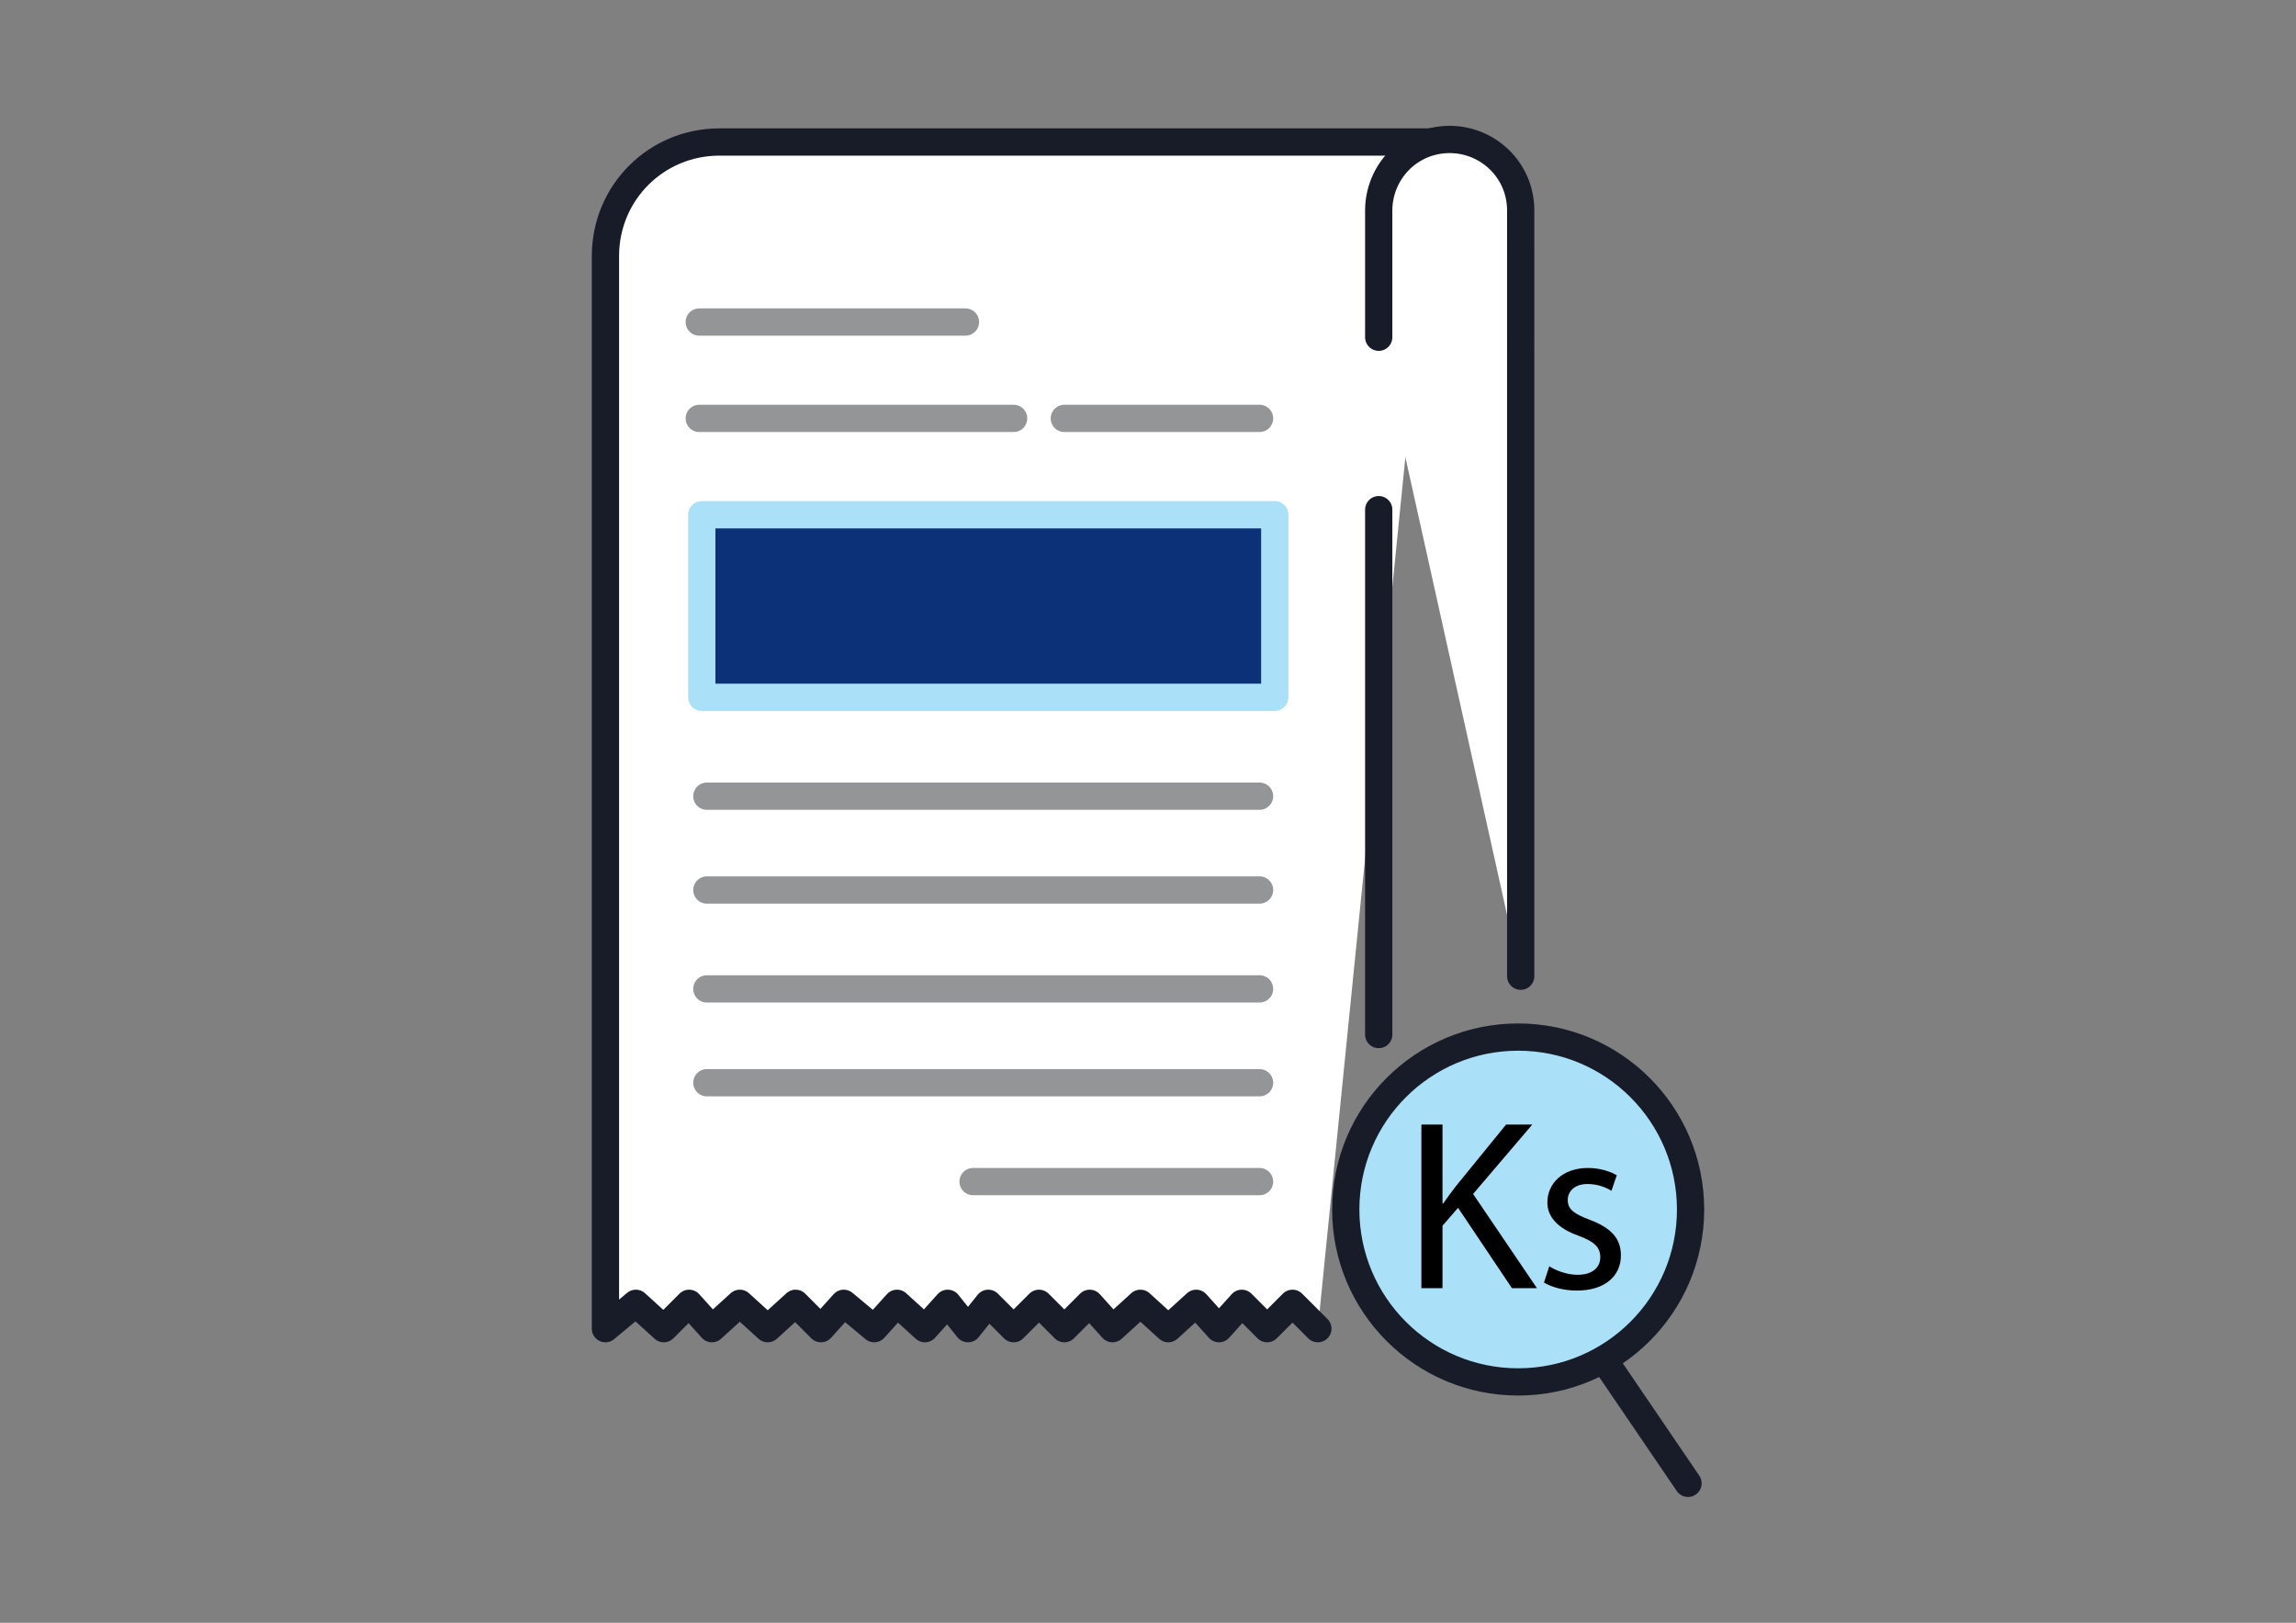 <?xml version="1.0" encoding="utf-8"?>
<!-- Generator: Adobe Illustrator 17.0.0, SVG Export Plug-In . SVG Version: 6.00 Build 0)  -->
<!DOCTYPE svg PUBLIC "-//W3C//DTD SVG 1.1//EN" "http://www.w3.org/Graphics/SVG/1.1/DTD/svg11.dtd">
<svg version="1.1" id="Layer_1" xmlns="http://www.w3.org/2000/svg" xmlns:xlink="http://www.w3.org/1999/xlink" x="0px" y="0px"
	 width="842.35px" height="595.3px" viewBox="0 0 842.35 595.3" enable-background="new 0 0 842.35 595.3" xml:space="preserve">
<rect x="0" y="0" width="842.35" height="595.3" fill="#808080" stroke="none"/>
<g>
	
		<path id="XMLID_1968_" fill="#FFFFFF" stroke="#171C28" stroke-width="10" stroke-linecap="round" stroke-linejoin="round" stroke-miterlimit="10" d="
		M527.213,52.089H263.979c-23.254,0-41.857,18.603-41.857,41.857v359.97v33.486l11.162-9.302l10.232,9.302l9.302-9.302l8.371,9.302
		l10.232-9.302l10.232,9.302l10.232-9.302l9.302,9.302l8.371-9.302l11.162,9.302l8.371-9.302l10.232,9.302l8.371-9.302l7.441,9.302
		l7.441-9.302l9.302,9.302l9.302-9.302l9.302,9.302l9.302-9.302l8.371,9.302l10.232-9.302l10.232,9.302l10.232-9.302l8.371,9.302
		l8.371-9.302l9.302,9.302l9.302-9.302l9.302,9.302"/>
	
		<line id="XMLID_1966_" fill="none" stroke="#939597" stroke-width="10" stroke-linecap="round" stroke-linejoin="round" stroke-miterlimit="10" x1="354.204" y1="118.13" x2="256.537" y2="118.13"/>
	
		<line id="XMLID_1965_" fill="none" stroke="#939597" stroke-width="10" stroke-linecap="round" stroke-linejoin="round" stroke-miterlimit="10" x1="462.102" y1="292.069" x2="259.328" y2="292.069"/>
	
		<line id="XMLID_1964_" fill="none" stroke="#939597" stroke-width="10" stroke-linecap="round" stroke-linejoin="round" stroke-miterlimit="10" x1="462.102" y1="326.485" x2="259.328" y2="326.485"/>
	
		<line id="XMLID_1963_" fill="none" stroke="#939597" stroke-width="10" stroke-linecap="round" stroke-linejoin="round" stroke-miterlimit="10" x1="462.102" y1="362.761" x2="259.328" y2="362.761"/>
	
		<line id="XMLID_1962_" fill="none" stroke="#939597" stroke-width="10" stroke-linecap="round" stroke-linejoin="round" stroke-miterlimit="10" x1="462.102" y1="397.177" x2="259.328" y2="397.177"/>
	
		<line id="XMLID_1961_" fill="none" stroke="#939597" stroke-width="10" stroke-linecap="round" stroke-linejoin="round" stroke-miterlimit="10" x1="462.102" y1="433.453" x2="356.994" y2="433.453"/>
	
		<line id="XMLID_1960_" fill="none" stroke="#939597" stroke-width="10" stroke-linecap="round" stroke-linejoin="round" stroke-miterlimit="10" x1="462.102" y1="153.476" x2="390.48" y2="153.476"/>
	
		<line id="XMLID_1959_" fill="none" stroke="#939597" stroke-width="10" stroke-linecap="round" stroke-linejoin="round" stroke-miterlimit="10" x1="371.877" y1="153.476" x2="256.537" y2="153.476"/>
	
		<rect id="XMLID_1958_" x="257.467" y="188.822" fill="#0D3178" stroke="#ABE0F9" stroke-width="10" stroke-linecap="round" stroke-linejoin="round" stroke-miterlimit="10" width="210.215" height="66.971"/>
	<g id="XMLID_1955_">
		
			<circle id="XMLID_1957_" fill="#ABE0F9" stroke="#171C28" stroke-width="10" stroke-linecap="round" stroke-linejoin="round" stroke-miterlimit="10" cx="556.978" cy="443.685" r="63.251"/>
		
			<line id="XMLID_1956_" fill="none" stroke="#171C28" stroke-width="10" stroke-linecap="round" stroke-linejoin="round" stroke-miterlimit="10" x1="589.533" y1="500.424" x2="619.298" y2="544.141"/>
	</g>
	
		<path id="XMLID_1969_" fill="#FFFFFF" stroke="#171C28" stroke-width="10" stroke-linecap="round" stroke-linejoin="round" stroke-miterlimit="10" d="
		M505.819,123.711V77.203c0-13.952,11.162-26.044,26.044-26.044l0,0c13.952,0,26.044,11.162,26.044,26.044v13.952V358.11"/>
	
		<line id="XMLID_1970_" fill="none" stroke="#171C28" stroke-width="10" stroke-linecap="round" stroke-linejoin="round" stroke-miterlimit="10" x1="505.819" y1="186.961" x2="505.819" y2="379.504"/>
	<g>
		<path d="M521.473,412.516h7.748v28.943h0.267c1.603-2.317,3.205-4.454,4.719-6.413l18.345-22.53h9.618l-21.729,25.468
			l23.42,34.552h-9.173l-19.768-29.475l-5.7,6.589v22.886h-7.748v-60.02H521.473z"/>
		<path d="M568.403,464.523c2.315,1.514,6.413,3.116,10.33,3.116c5.7,0,8.371-2.849,8.371-6.413c0-3.739-2.226-5.787-8.015-7.924
			c-7.748-2.762-11.398-7.036-11.398-12.202c0-6.945,5.611-12.645,14.871-12.645c4.365,0,8.193,1.246,10.597,2.673l-1.959,5.698
			c-1.692-1.068-4.808-2.493-8.816-2.493c-4.63,0-7.212,2.671-7.212,5.876c0,3.563,2.582,5.166,8.193,7.303
			c7.479,2.849,11.309,6.591,11.309,13.001c0,7.57-5.878,12.912-16.119,12.912c-4.719,0-9.084-1.157-12.111-2.938L568.403,464.523z"
			/>
	</g>
</g>
</svg>
